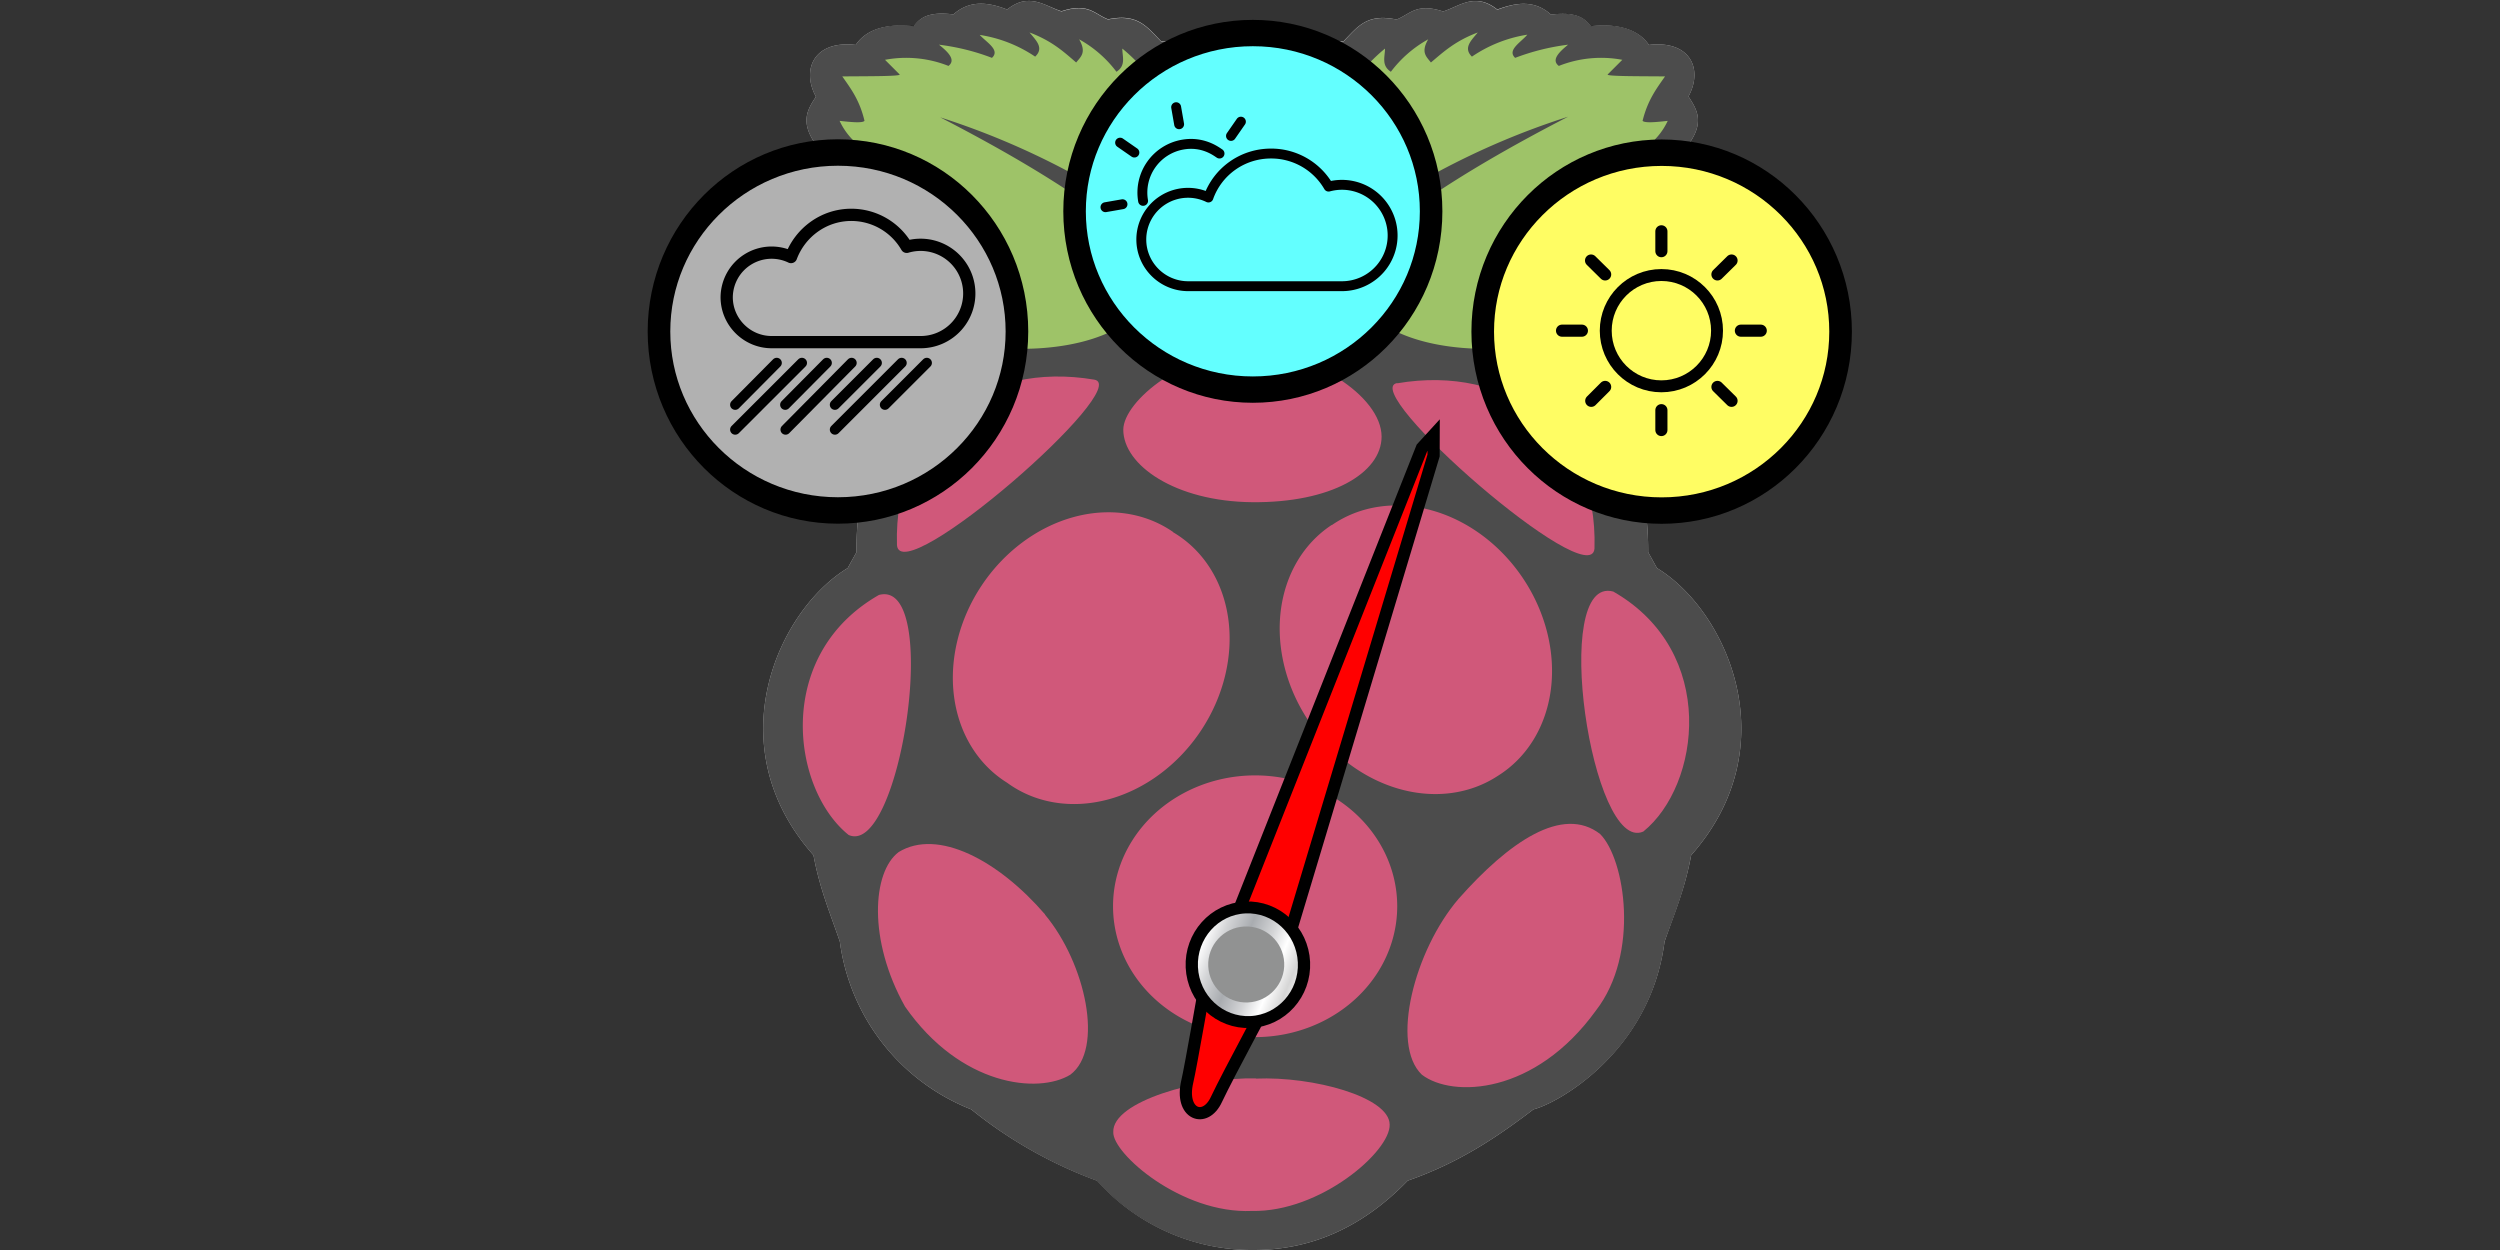 <svg xmlns="http://www.w3.org/2000/svg" xmlns:xlink="http://www.w3.org/1999/xlink" width="1024" height="512">
  <rect width="100%" height="100%" fill="#333333" stroke="none"/>
  <defs>
    <linearGradient id="b">
      <stop offset="0" stop-color="#a9acb0"/>
      <stop offset=".4" stop-color="#d4d5d7"/>
      <stop offset=".7" stop-color="#fff"/>
      <stop offset="1" stop-color="#d6d6d6"/>
    </linearGradient>
    <linearGradient id="a">
      <stop offset="0" stop-color="#a9acb0"/>
      <stop offset=".5" stop-color="#fff"/>
      <stop offset="1" stop-color="#d6d6d6"/>
    </linearGradient>
    <linearGradient xlink:href="#b" id="c" gradientUnits="userSpaceOnUse" spreadMethod="reflect" x1="-252.7" y1="323.5" x2="-238.7" y2="329.8" gradientTransform="translate(-167.6 -7.8)"/>
  </defs>
  <path d="M421 .4c-2.5 0-5.3 1-8.5 3.5-7.7-3-15.2-4-22 2-10.3-1.3-13.7 1.5-16.2 4.8-2.3 0-17-2.4-23.8 7.7-17-2-22.4 10-16.3 21.2-3.5 5.4-7 10.7 1 21-2.8 5.6-1 11.8 5.7 19.3-1.7 8 1.8 13.7 8 18.1-1.1 11 10.1 17.4 13.5 19.7 1.3 6.4 4 12.4 16.8 15.7 2.1 9.5 9.9 11.2 17.3 13.2-24.7 14.4-45.9 33.3-45.7 79.6l-3.6 6.5c-28.4 17.2-53.9 72.6-14 117.6 2.6 14 7 24.2 10.8 35.4a86.1 86.1 0 0 0 53.8 68.7 181.5 181.5 0 0 0 51.5 29.2 85.4 85.4 0 0 0 63.2 28.4h1c21.6 0 43.2-7.8 63.1-28.4 21.2-7.4 36.8-18 51.5-29.2 10-2.5 47.9-23.6 53.7-68.7 3.9-11.2 8.3-21.3 10.9-35.4 39.8-45 14.4-100.4-14-117.6l-3.6-6.5c.1-46.3-21-65.2-45.8-79.6 7.5-2 15.2-3.7 17.4-13.2 12.8-3.3 15.5-9.4 16.8-15.8 3.3-2.3 14.6-8.6 13.4-19.6 6.3-4.4 9.8-10 8-18.1 6.8-7.5 8.6-13.7 5.7-19.4 8.1-10.2 4.5-15.5 1-21 6.1-11.1.8-23.1-16.2-21.1-6.8-10-21.6-7.8-23.8-7.7-2.6-3.3-6-6-16.3-4.7-6.7-6.1-14.2-5-22-2.1-9.1-7.2-15.3-1.4-22.2.8C580 1 577.4 6 572 8c-12.2-2.6-15.9 3-21.7 8.9l-6.7-.2c-18.3 10.8-27.5 32.8-30.7 44-3.2-11.2-12.3-33.2-30.6-44l-6.7.2c-5.9-6-9.6-11.5-21.7-9-5.5-2-8-7-19.1-3.3C430.2 3.2 426 .2 421 .4z" fill="#fff"/>
  <g opacity=".7">
    <path d="M421 .4c-2.5 0-5.3 1-8.5 3.5-7.7-3-15.2-4-22 2-10.3-1.3-13.7 1.5-16.2 4.7-2.3 0-17-2.3-23.8 7.8-17-2-22.4 10-16.3 21.2-3.5 5.4-7 10.7 1 21-2.8 5.6-1 11.8 5.7 19.3-1.7 8 1.8 13.7 8 18.1-1.1 11 10.1 17.4 13.5 19.6 1.3 6.4 4 12.5 16.8 15.8 2.1 9.5 9.8 11.2 17.3 13.2-24.7 14.3-45.9 33.2-45.7 79.6l-3.6 6.5c-28.4 17.2-53.9 72.6-14 117.6 2.6 14 7 24.2 10.8 35.4a86.1 86.1 0 0 0 53.8 68.7 181.4 181.4 0 0 0 51.4 29.2 85.4 85.4 0 0 0 63.3 28.4h1c21.6 0 43.2-7.8 63.1-28.4 21.2-7.4 36.8-18 51.5-29.2 10-2.5 48-23.6 53.7-68.7 4-11.2 8.3-21.3 10.9-35.4 39.8-45 14.4-100.4-14-117.6l-3.6-6.5c.1-46.4-21-65.3-45.7-79.6 7.4-2 15.1-3.7 17.3-13.2 12.8-3.3 15.5-9.4 16.8-15.8 3.3-2.2 14.6-8.6 13.4-19.6 6.3-4.4 9.8-10 8-18.1 6.8-7.5 8.6-13.7 5.7-19.4 8.1-10.2 4.5-15.5 1-21 6.1-11.1.8-23.1-16.2-21.1-6.8-10.1-21.5-7.8-23.8-7.8-2.6-3.2-6-6-16.3-4.6-6.7-6.1-14.2-5-22-2-9.2-7.3-15.2-1.5-22.2.7C580 1 577.4 6 572 8c-12.2-2.5-15.9 3-21.7 9l-6.7-.2c-18.4 10.8-27.5 32.8-30.7 44-3.2-11.2-12.3-33.2-30.6-44l-6.7.2c-5.9-6-9.6-11.5-21.7-9-5.5-2-8-7-19.1-3.3C430.2 3.2 426 .2 421 .4z"/>
    <path d="M384.6 47.8c48.6 25 76.8 45.3 92.3 62.6-8 31.8-49.2 33.2-64.4 32.3 3.1-1.4 5.7-3.2 6.6-5.8-3.8-2.7-17.2-.3-26.6-5.6 3.6-.7 5.3-1.4 7-4.1-8.9-2.8-18.4-5.3-24-10 3 0 5.8.7 9.8-2-8-4.3-16.4-7.7-23-14.2 4-.1 8.5 0 9.8-1.6a88.6 88.6 0 0 1-18.5-15c5.8.7 8.2.1 9.6-.9-5.5-5.6-12.5-10.4-15.8-17.3 4.3 1.5 8.2 2 11-.1-1.9-4.2-9.9-6.7-14.5-16.6 4.5.5 9.3 1 10.2 0-2-8.5-5.6-13.2-9.1-18.2 9.6-.1 24.1 0 23.5-.8l-6-6a47 47 0 0 1 26 2.5c3.1-2.4 0-5.6-3.9-8.7 8 1 15.2 2.9 21.7 5.4 3.5-3.2-2.2-6.3-5-9.4a55.6 55.6 0 0 1 22.7 8.9c3.8-3.6.3-6.7-2.3-9.9 9.3 3.5 14.1 8 19.1 12.3 1.8-2.3 4.4-4 1.2-9.5a48.5 48.5 0 0 1 15.3 13.3c4-2.6 2.4-6.2 2.4-9.5 6.9 5.6 11.2 11.6 16.6 17.4 1-.8 2-3.5 2.8-7.7 16.4 16 39.5 55.9 6 71.8a315.4 315.4 0 0 0-100.5-53.5zM642.3 47.8c-48.5 25-76.8 45.3-92.2 62.6 7.9 31.8 49.2 33.2 64.3 32.3-3-1.4-5.6-3.2-6.6-5.8 3.8-2.7 17.3-.3 26.7-5.6-3.6-.7-5.3-1.4-7-4.1 8.9-2.8 18.4-5.3 24-10-3 0-5.8.7-9.8-2 8-4.3 16.4-7.7 23-14.2-4.1-.1-8.5 0-9.8-1.6a88.6 88.6 0 0 0 18.5-15c-5.8.7-8.2.1-9.6-.9 5.5-5.6 12.5-10.4 15.8-17.3-4.3 1.5-8.2 2-11-.1 1.9-4.2 9.9-6.7 14.5-16.6-4.5.5-9.3 1-10.3 0 2.1-8.5 5.7-13.2 9.2-18.2-9.6-.1-24.2 0-23.5-.8l6-6a47 47 0 0 0-26 2.5c-3.2-2.4 0-5.6 3.8-8.7-8 1-15.1 2.9-21.7 5.4-3.4-3.2 2.3-6.3 5-9.5a55.6 55.6 0 0 0-22.7 9c-3.7-3.6-.2-6.7 2.4-9.9-9.3 3.5-14.1 8-19.2 12.3-1.7-2.3-4.3-4-1.1-9.5a48.5 48.5 0 0 0-15.3 13.3c-4-2.6-2.4-6.2-2.4-9.5-6.9 5.6-11.3 11.6-16.6 17.4-1-.8-2-3.5-2.8-7.7-16.4 15.9-39.5 55.9-6 71.8a315 315 0 0 1 100.4-53.6z" fill="#75a928"/>
    <path d="M572.3 371.2a58.2 53.6 0 1 1-116.4 0 58.2 53.6 0 1 1 116.4 0zM480.5 218a61.6 52.2-56 1 1-68 102.6 61.6 52.2-56 1 1 68-102.7z" fill="#bc1142"/>
    <path d="M545.5 215a52.2 61.6-34 1 0 68 102.8 52.2 61.6-34 1 0-68-102.7zM360 243.7c26-7 8.8 107.7-12.4 98.3-23.3-18.7-30.8-73.6 12.4-98.3z" fill="#bc1142"/>
    <path d="M660.8 242.3c-26-7-8.8 107.7 12.3 98.3 23.3-18.8 30.8-73.6-12.3-98.3zM572.3 157c45-7.7 82.3 19 80.8 67.7-1.5 18.7-97.3-65-80.8-67.8zM448.2 155.5c-44.9-7.6-82.3 19.1-80.8 67.8 1.5 18.7 97.4-65 80.8-67.8zM512.7 144.1c-26.8-.7-52.5 20-52.6 31.9 0 14.5 21.2 29.4 52.8 29.7 32.3.3 52.9-11.9 53-26.8 0-17-29.4-35-53.2-34.8zM514.4 441.8c23.4-1 54.7 7.5 54.8 18.8.4 11-28.5 36-56.4 35.4-28.9 1.3-57.2-23.6-56.8-32.3-.5-12.6 35.2-22.5 58.4-22zM428 374.6c16.7 20 24.3 55.2 10.4 65.6-13.1 8-45 4.7-67.7-27.9-15.3-27.3-13.4-55.2-2.6-63.3 16-9.8 40.9 3.4 60 25.6zM597.4 368.2c-18 21-28 59.6-15 72 12.6 9.6 46.4 8.2 71.3-26.3 18-23.2 12-62 1.7-72.3-15.4-11.9-37.4 3.3-58 26.6z" fill="#bc1142"/>
  </g>
  <g stroke="#000" transform="matrix(.814 0 0 .814 775.5 -309)">
    <ellipse transform="matrix(1.094 0 0 1.279 -8.7 130.3)" cx="-98.6" cy="325.4" rx="82.3" ry="70.4" fill="#fffd63" stroke-width="10.4"/>
    <g fill="none">
      <circle transform="matrix(4 0 0 4 -52.7 486)" cx="-16" cy="15" r="7" stroke-width="1.5"/>
      <path d="M-116.7 506v-10M-116.7 596v-10M-76.7 546h10M-156.7 546h-10M-88.5 517.7l7.1-7M-145 574.3l-7 7M-145 517.7l-7.1-7M-88.5 574.3l7.1 7" stroke-width="6.1" stroke-linecap="round"/>
    </g>
  </g>
  <g transform="translate(696.1 -125.1) scale(.811)">
    <ellipse transform="matrix(1.094 0 0 1.279 -117.7 -155.2)" cx="-98.6" cy="325.4" rx="82.3" ry="70.4" fill="#63ffff" stroke="#000" stroke-width="10.4"/>
    <g fill="none" stroke="#000" stroke-linecap="round" stroke-linejoin="round">
      <path d="M-216.4 231.8c-14.6 0-27 9.2-31.6 22.2a23.6 23.6 0 0 0-33.9 21.2c0 13 10.6 23.6 23.7 23.6h77.6a25.6 25.6 0 1 0-6.7-50.3 33.5 33.5 0 0 0-29.1-16.7zM-281 255.7a24.6 24.6 0 0 1 20-28.4c10.2-1.8 16.9 3.4 18.6 4.5m-43-.5l-7.2-5m56-3.4l5-7.2m-59.8 41.7l-8.6 1.5m37.2-41.9l-1.5-8.6" stroke-width="5"/>
    </g>
  </g>
  <g fill="#b1b1b1">
    <g stroke="#000" transform="matrix(1.394 0 0 1.394 -266.5 -139.5)">
      <ellipse transform="matrix(.639 0 0 .747 500.4 -45.6)" cx="-98.6" cy="325.4" rx="82.3" ry="70.4" stroke-width="10.4"/>
      <path d="M441.3 163.2c-8.1 0-15 5.2-17.7 12.4a13.2 13.2 0 0 0-18.9 11.8c0 7.3 6 13.2 13.2 13.2H461.3a14.3 14.3 0 1 0-3.7-28 18.8 18.8 0 0 0-16.3-9.4z" stroke-width="3.6" stroke-linecap="round" stroke-linejoin="round"/>
      <path d="M419.4 206.7L407.2 219M426.8 206.7l-19.6 19.6M434.1 206.7L421.9 219M441.4 206.7L422 226.3M448.8 206.7L436.5 219M456.1 206.7l-19.6 19.6M463.5 206.7L451.2 219" stroke-width="3" stroke-linecap="round" stroke-linejoin="round"/>
    </g>
  </g>
  <g>
    <g transform="rotate(33.5 383.3 818.4)">
      <path d="M244.3 407.1s16 36.6 17.7 41.4c4.8 13 15.7 10.4 14-.5-1.6-10.8-5.4-53.3-5.4-53.3l-6-16.7-60-199-4.6-7-1.1 7 43 204.1z" fill="red" stroke="#000" stroke-width="5"/>
      <ellipse transform="matrix(1.23 -.898 .871 1.193 284.3 -218.1)" cx="-252.2" cy="324" rx="15.1" ry="15.9" fill="url(#c)" stroke="#000" stroke-width="3.3"/>
      <circle transform="matrix(.918 -.67 .67 .918 259 -66.2)" cx="-241.7" cy="326.2" r="13.7" fill="#919292"/>
    </g>
  </g>
</svg>
